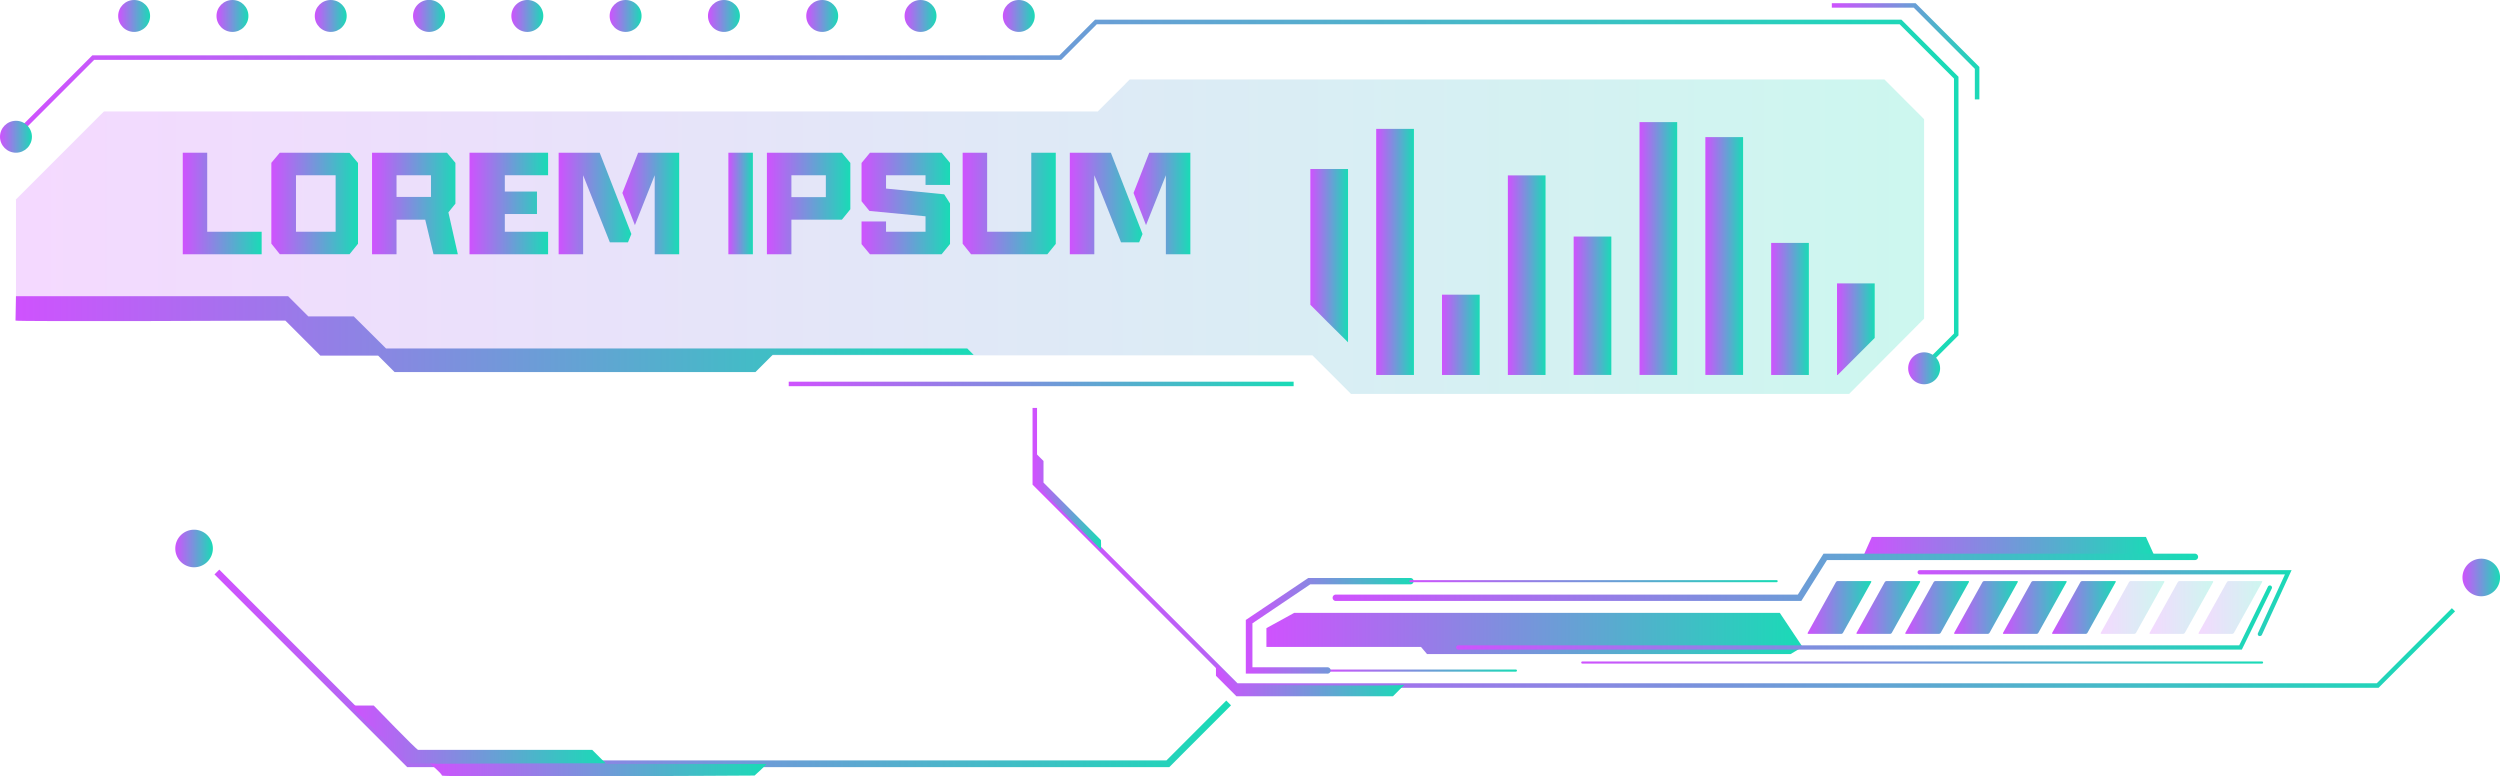 <svg xmlns="http://www.w3.org/2000/svg" xmlns:xlink="http://www.w3.org/1999/xlink" viewBox="0 0 495.04 153.75"><defs><style>.cls-1{fill:url(#New_Gradient_Swatch_1);}.cls-2{opacity:0.22;}.cls-3{fill:url(#New_Gradient_Swatch_1-2);}.cls-4{fill:url(#New_Gradient_Swatch_1-3);}.cls-5{fill:url(#New_Gradient_Swatch_1-4);}.cls-6{fill:url(#New_Gradient_Swatch_1-5);}.cls-7{fill:url(#New_Gradient_Swatch_1-6);}.cls-8{fill:url(#New_Gradient_Swatch_1-7);}.cls-9{fill:url(#New_Gradient_Swatch_1-8);}.cls-10{fill:url(#New_Gradient_Swatch_1-9);}.cls-11{fill:url(#New_Gradient_Swatch_1-10);}.cls-12{fill:url(#New_Gradient_Swatch_1-11);}.cls-13{fill:url(#New_Gradient_Swatch_1-12);}.cls-14{fill:url(#New_Gradient_Swatch_1-13);}.cls-15{fill:url(#New_Gradient_Swatch_1-14);}.cls-16{fill:url(#New_Gradient_Swatch_1-15);}.cls-17{fill:url(#New_Gradient_Swatch_1-16);}.cls-18{fill:url(#New_Gradient_Swatch_1-17);}.cls-19{fill:url(#New_Gradient_Swatch_1-18);}.cls-20{fill:url(#New_Gradient_Swatch_1-19);}.cls-21{fill:url(#New_Gradient_Swatch_1-20);}.cls-22{fill:url(#New_Gradient_Swatch_1-21);}.cls-23{fill:url(#New_Gradient_Swatch_1-22);}.cls-24{fill:url(#New_Gradient_Swatch_1-23);}.cls-25{fill:url(#New_Gradient_Swatch_1-24);}.cls-26{fill:url(#New_Gradient_Swatch_1-25);}.cls-27{fill:url(#New_Gradient_Swatch_1-26);}.cls-28{fill:url(#New_Gradient_Swatch_1-27);}.cls-29{fill:url(#New_Gradient_Swatch_1-28);}.cls-30{fill:url(#New_Gradient_Swatch_1-29);}.cls-31{fill:url(#New_Gradient_Swatch_1-30);}.cls-32{fill:url(#New_Gradient_Swatch_1-31);}.cls-33{fill:url(#New_Gradient_Swatch_1-32);}.cls-34{fill:url(#New_Gradient_Swatch_1-33);}.cls-35{fill:url(#New_Gradient_Swatch_1-34);}.cls-36{fill:url(#New_Gradient_Swatch_1-35);}.cls-37{fill:url(#New_Gradient_Swatch_1-36);}.cls-38{fill:url(#New_Gradient_Swatch_1-37);}.cls-39{fill:url(#New_Gradient_Swatch_1-38);}.cls-40{fill:url(#New_Gradient_Swatch_1-39);}.cls-41{fill:url(#New_Gradient_Swatch_1-40);}.cls-42{fill:url(#New_Gradient_Swatch_1-41);}.cls-43{fill:url(#New_Gradient_Swatch_1-42);}.cls-44{fill:url(#New_Gradient_Swatch_1-43);}.cls-45{fill:url(#New_Gradient_Swatch_1-44);}.cls-46{fill:url(#New_Gradient_Swatch_1-45);}.cls-47{fill:url(#New_Gradient_Swatch_1-46);}.cls-48{fill:url(#New_Gradient_Swatch_1-47);}.cls-49{fill:url(#New_Gradient_Swatch_1-48);}.cls-50{fill:url(#New_Gradient_Swatch_1-49);}.cls-51{fill:url(#New_Gradient_Swatch_1-50);}.cls-52{fill:url(#New_Gradient_Swatch_1-51);}.cls-53{fill:url(#New_Gradient_Swatch_1-52);}.cls-54{fill:url(#New_Gradient_Swatch_1-53);}.cls-55{fill:url(#New_Gradient_Swatch_1-54);}.cls-56{fill:url(#New_Gradient_Swatch_1-55);}.cls-57{fill:url(#New_Gradient_Swatch_1-56);}.cls-58{fill:url(#New_Gradient_Swatch_1-57);}.cls-59{fill:url(#New_Gradient_Swatch_1-58);}.cls-60{fill:url(#New_Gradient_Swatch_1-59);}.cls-61{fill:url(#New_Gradient_Swatch_1-60);}.cls-62{fill:url(#New_Gradient_Swatch_1-61);}.cls-63{fill:url(#New_Gradient_Swatch_1-62);}.cls-64{fill:url(#New_Gradient_Swatch_1-63);}.cls-65{fill:url(#New_Gradient_Swatch_1-64);}</style><linearGradient id="New_Gradient_Swatch_1" x1="2.85" y1="38.57" x2="387.81" y2="38.57" gradientUnits="userSpaceOnUse"><stop offset="0" stop-color="#cf52fe"/><stop offset="1" stop-color="#19dbb6"/></linearGradient><linearGradient id="New_Gradient_Swatch_1-2" x1="3.16" y1="46.84" x2="381.01" y2="46.84" xlink:href="#New_Gradient_Swatch_1"/><linearGradient id="New_Gradient_Swatch_1-3" x1="198.58" y1="3.16" x2="204.9" y2="3.16" xlink:href="#New_Gradient_Swatch_1"/><linearGradient id="New_Gradient_Swatch_1-4" x1="377.85" y1="72.93" x2="384.17" y2="72.93" xlink:href="#New_Gradient_Swatch_1"/><linearGradient id="New_Gradient_Swatch_1-5" x1="179.11" y1="3.16" x2="185.44" y2="3.16" xlink:href="#New_Gradient_Swatch_1"/><linearGradient id="New_Gradient_Swatch_1-6" x1="159.65" y1="3.16" x2="165.97" y2="3.16" xlink:href="#New_Gradient_Swatch_1"/><linearGradient id="New_Gradient_Swatch_1-7" x1="140.19" y1="3.16" x2="146.51" y2="3.16" xlink:href="#New_Gradient_Swatch_1"/><linearGradient id="New_Gradient_Swatch_1-8" x1="120.72" y1="3.16" x2="127.05" y2="3.16" xlink:href="#New_Gradient_Swatch_1"/><linearGradient id="New_Gradient_Swatch_1-9" x1="101.26" y1="3.16" x2="107.58" y2="3.16" xlink:href="#New_Gradient_Swatch_1"/><linearGradient id="New_Gradient_Swatch_1-10" x1="81.79" y1="3.16" x2="88.12" y2="3.16" xlink:href="#New_Gradient_Swatch_1"/><linearGradient id="New_Gradient_Swatch_1-11" x1="62.33" y1="3.16" x2="68.65" y2="3.16" xlink:href="#New_Gradient_Swatch_1"/><linearGradient id="New_Gradient_Swatch_1-12" x1="42.87" y1="3.16" x2="49.19" y2="3.16" xlink:href="#New_Gradient_Swatch_1"/><linearGradient id="New_Gradient_Swatch_1-13" x1="23.4" y1="3.16" x2="29.73" y2="3.16" xlink:href="#New_Gradient_Swatch_1"/><linearGradient id="New_Gradient_Swatch_1-14" x1="0" y1="27.08" x2="6.32" y2="27.08" xlink:href="#New_Gradient_Swatch_1"/><linearGradient id="New_Gradient_Swatch_1-15" x1="3.07" y1="66.16" x2="192.8" y2="66.16" xlink:href="#New_Gradient_Swatch_1"/><linearGradient id="New_Gradient_Swatch_1-16" x1="362.73" y1="10.15" x2="391.95" y2="10.15" xlink:href="#New_Gradient_Swatch_1"/><linearGradient id="New_Gradient_Swatch_1-17" x1="156.18" y1="76.03" x2="256.16" y2="76.03" xlink:href="#New_Gradient_Swatch_1"/><linearGradient id="New_Gradient_Swatch_1-18" x1="204.46" y1="108.49" x2="486.14" y2="108.49" xlink:href="#New_Gradient_Swatch_1"/><linearGradient id="New_Gradient_Swatch_1-19" x1="487.61" y1="114.36" x2="495.04" y2="114.36" xlink:href="#New_Gradient_Swatch_1"/><linearGradient id="New_Gradient_Swatch_1-20" x1="204.85" y1="99.2" x2="218.04" y2="99.2" xlink:href="#New_Gradient_Swatch_1"/><linearGradient id="New_Gradient_Swatch_1-21" x1="240.78" y1="134.77" x2="278.16" y2="134.77" xlink:href="#New_Gradient_Swatch_1"/><linearGradient id="New_Gradient_Swatch_1-22" x1="259.47" y1="50.63" x2="266.93" y2="50.63" xlink:href="#New_Gradient_Swatch_1"/><linearGradient id="New_Gradient_Swatch_1-23" x1="272.51" y1="49.88" x2="279.97" y2="49.88" xlink:href="#New_Gradient_Swatch_1"/><linearGradient id="New_Gradient_Swatch_1-24" x1="285.54" y1="66.3" x2="293.01" y2="66.3" xlink:href="#New_Gradient_Swatch_1"/><linearGradient id="New_Gradient_Swatch_1-25" x1="298.58" y1="54.49" x2="306.04" y2="54.49" xlink:href="#New_Gradient_Swatch_1"/><linearGradient id="New_Gradient_Swatch_1-26" x1="311.61" y1="60.55" x2="319.08" y2="60.55" xlink:href="#New_Gradient_Swatch_1"/><linearGradient id="New_Gradient_Swatch_1-27" x1="324.65" y1="49.21" x2="332.12" y2="49.21" xlink:href="#New_Gradient_Swatch_1"/><linearGradient id="New_Gradient_Swatch_1-28" x1="337.69" y1="50.7" x2="345.15" y2="50.7" xlink:href="#New_Gradient_Swatch_1"/><linearGradient id="New_Gradient_Swatch_1-29" x1="350.72" y1="61.17" x2="358.19" y2="61.17" xlink:href="#New_Gradient_Swatch_1"/><linearGradient id="New_Gradient_Swatch_1-30" x1="363.76" y1="65.18" x2="371.22" y2="65.18" xlink:href="#New_Gradient_Swatch_1"/><linearGradient id="New_Gradient_Swatch_1-31" x1="250.77" y1="125.43" x2="356.93" y2="125.43" xlink:href="#New_Gradient_Swatch_1"/><linearGradient id="New_Gradient_Swatch_1-32" x1="368.87" y1="108.32" x2="426.72" y2="108.32" xlink:href="#New_Gradient_Swatch_1"/><linearGradient id="New_Gradient_Swatch_1-33" x1="313.11" y1="131.19" x2="448.13" y2="131.19" xlink:href="#New_Gradient_Swatch_1"/><linearGradient id="New_Gradient_Swatch_1-34" x1="357.94" y1="120.3" x2="370.55" y2="120.3" xlink:href="#New_Gradient_Swatch_1"/><linearGradient id="New_Gradient_Swatch_1-35" x1="367.61" y1="120.3" x2="380.22" y2="120.3" xlink:href="#New_Gradient_Swatch_1"/><linearGradient id="New_Gradient_Swatch_1-36" x1="377.28" y1="120.3" x2="389.89" y2="120.3" xlink:href="#New_Gradient_Swatch_1"/><linearGradient id="New_Gradient_Swatch_1-37" x1="386.95" y1="120.3" x2="399.56" y2="120.3" xlink:href="#New_Gradient_Swatch_1"/><linearGradient id="New_Gradient_Swatch_1-38" x1="396.62" y1="120.3" x2="409.24" y2="120.3" xlink:href="#New_Gradient_Swatch_1"/><linearGradient id="New_Gradient_Swatch_1-39" x1="406.29" y1="120.3" x2="418.91" y2="120.3" xlink:href="#New_Gradient_Swatch_1"/><linearGradient id="New_Gradient_Swatch_1-40" x1="415.97" y1="120.3" x2="428.58" y2="120.3" xlink:href="#New_Gradient_Swatch_1"/><linearGradient id="New_Gradient_Swatch_1-41" x1="425.64" y1="120.3" x2="438.25" y2="120.3" xlink:href="#New_Gradient_Swatch_1"/><linearGradient id="New_Gradient_Swatch_1-42" x1="435.31" y1="120.3" x2="447.92" y2="120.3" xlink:href="#New_Gradient_Swatch_1"/><linearGradient id="New_Gradient_Swatch_1-43" x1="288.34" y1="122.28" x2="449.89" y2="122.28" xlink:href="#New_Gradient_Swatch_1"/><linearGradient id="New_Gradient_Swatch_1-44" x1="379.71" y1="119.4" x2="453.77" y2="119.4" xlink:href="#New_Gradient_Swatch_1"/><linearGradient id="New_Gradient_Swatch_1-45" x1="262.6" y1="132.76" x2="300.38" y2="132.76" xlink:href="#New_Gradient_Swatch_1"/><linearGradient id="New_Gradient_Swatch_1-46" x1="246.69" y1="123.92" x2="279.92" y2="123.92" xlink:href="#New_Gradient_Swatch_1"/><linearGradient id="New_Gradient_Swatch_1-47" x1="279.08" y1="115.08" x2="352.01" y2="115.08" xlink:href="#New_Gradient_Swatch_1"/><linearGradient id="New_Gradient_Swatch_1-48" x1="263.88" y1="114.36" x2="435.25" y2="114.36" xlink:href="#New_Gradient_Swatch_1"/><linearGradient id="New_Gradient_Swatch_1-49" x1="42.47" y1="132.35" x2="243.76" y2="132.35" xlink:href="#New_Gradient_Swatch_1"/><linearGradient id="New_Gradient_Swatch_1-50" x1="34.71" y1="108.62" x2="42.14" y2="108.62" xlink:href="#New_Gradient_Swatch_1"/><linearGradient id="New_Gradient_Swatch_1-51" x1="69.38" y1="145.43" x2="119.95" y2="145.43" xlink:href="#New_Gradient_Swatch_1"/><linearGradient id="New_Gradient_Swatch_1-52" x1="85.1" y1="152.46" x2="151.73" y2="152.46" xlink:href="#New_Gradient_Swatch_1"/><linearGradient id="New_Gradient_Swatch_1-53" x1="36.19" y1="40.29" x2="51.81" y2="40.29" xlink:href="#New_Gradient_Swatch_1"/><linearGradient id="New_Gradient_Swatch_1-54" x1="53.76" y1="40.29" x2="70.89" y2="40.29" xlink:href="#New_Gradient_Swatch_1"/><linearGradient id="New_Gradient_Swatch_1-55" x1="73.67" y1="40.29" x2="90.66" y2="40.29" xlink:href="#New_Gradient_Swatch_1"/><linearGradient id="New_Gradient_Swatch_1-56" x1="92.97" y1="40.29" x2="108.53" y2="40.29" xlink:href="#New_Gradient_Swatch_1"/><linearGradient id="New_Gradient_Swatch_1-57" x1="110.62" y1="40.29" x2="125.02" y2="40.29" xlink:href="#New_Gradient_Swatch_1"/><linearGradient id="New_Gradient_Swatch_1-58" x1="123.24" y1="40.29" x2="134.49" y2="40.29" xlink:href="#New_Gradient_Swatch_1"/><linearGradient id="New_Gradient_Swatch_1-59" x1="144.23" y1="40.29" x2="149.08" y2="40.29" xlink:href="#New_Gradient_Swatch_1"/><linearGradient id="New_Gradient_Swatch_1-60" x1="151.86" y1="40.29" x2="168.37" y2="40.29" xlink:href="#New_Gradient_Swatch_1"/><linearGradient id="New_Gradient_Swatch_1-61" x1="170.6" y1="40.29" x2="188.12" y2="40.29" xlink:href="#New_Gradient_Swatch_1"/><linearGradient id="New_Gradient_Swatch_1-62" x1="190.62" y1="40.29" x2="209.06" y2="40.29" xlink:href="#New_Gradient_Swatch_1"/><linearGradient id="New_Gradient_Swatch_1-63" x1="224.46" y1="40.29" x2="235.71" y2="40.29" xlink:href="#New_Gradient_Swatch_1"/><linearGradient id="New_Gradient_Swatch_1-64" x1="211.84" y1="40.29" x2="226.24" y2="40.29" xlink:href="#New_Gradient_Swatch_1"/></defs><title>title_02_purple_green</title><g id="Layer_2" data-name="Layer 2"><g id="Layer_1-2" data-name="Layer 1"><polygon class="cls-1" points="380.98 73.24 380.35 72.61 386.92 66.04 386.92 15.56 376.15 4.8 217.19 4.8 210.14 11.85 18.65 11.85 3.48 27.02 2.85 26.39 18.28 10.96 209.77 10.96 216.83 3.9 376.52 3.9 387.81 15.2 387.81 66.41 380.98 73.24"/><g class="cls-2"><path class="cls-3" d="M3.16,39.48,20.58,22.07h196.8l6.33-6.34H373.14L381,23.6V63.1L366.16,78H267.52l-7.64-7.64H63.4s-5.2-6.95-6.95-6.95H3.16Z"/></g><circle class="cls-4" cx="201.74" cy="3.16" r="3.16"/><path class="cls-5" d="M377.85,72.93A3.16,3.16,0,1,1,381,76.09,3.15,3.15,0,0,1,377.85,72.93Z"/><circle class="cls-6" cx="182.28" cy="3.16" r="3.16"/><circle class="cls-7" cx="162.81" cy="3.16" r="3.16"/><circle class="cls-8" cx="143.35" cy="3.16" r="3.16"/><circle class="cls-9" cx="123.88" cy="3.16" r="3.16"/><path class="cls-10" d="M101.26,3.16a3.16,3.16,0,1,1,3.16,3.16A3.16,3.16,0,0,1,101.26,3.16Z"/><path class="cls-11" d="M81.79,3.16A3.17,3.17,0,1,1,85,6.32,3.17,3.17,0,0,1,81.79,3.16Z"/><circle class="cls-12" cx="65.49" cy="3.16" r="3.16"/><circle class="cls-13" cx="46.03" cy="3.16" r="3.16"/><circle class="cls-14" cx="26.56" cy="3.16" r="3.16"/><circle class="cls-15" cx="3.16" cy="27.08" r="3.16"/><path class="cls-16" d="M3.16,58.65H57.05l4,4h9L76.44,69H191.53l1.27,1.27H153l-3.4,3.4H78.13l-3.25-3.25H63.44s-6.94-6.94-6.94-6.94-53.43.24-53.43,0S3.16,58.65,3.16,58.65Z"/><polygon class="cls-17" points="391.95 19.68 391.05 19.68 391.05 13.63 378.95 1.52 362.73 1.52 362.73 0.63 379.32 0.63 391.95 13.26 391.95 19.68"/><rect class="cls-18" x="156.18" y="75.58" width="99.98" height="0.89"/><polygon class="cls-19" points="471 136.19 244.68 136.19 244.55 136.06 204.46 95.97 204.46 80.78 205.35 80.78 205.35 95.6 245.05 135.3 470.63 135.3 485.51 120.43 486.14 121.06 471 136.19"/><path class="cls-20" d="M487.61,114.36a3.72,3.72,0,1,1,3.71,3.71A3.72,3.72,0,0,1,487.61,114.36Z"/><path class="cls-21" d="M204.9,89.55l1.73,1.73v4.28L218,106.94a15,15,0,0,1,0,1.9L204.85,95.69Z"/><path class="cls-22" d="M240.78,131.66v2.16l4.05,4.05h31l2.28-2.29c-.39.39-33.26,0-33.26,0Z"/><path class="cls-23" d="M266.93,33.47V67.78c-2.72-2.68-5.64-5.58-7.46-7.43V33.47Z"/><rect class="cls-24" x="272.51" y="25.52" width="7.47" height="48.73"/><rect class="cls-25" x="285.54" y="58.35" width="7.46" height="15.9"/><rect class="cls-26" x="298.58" y="34.73" width="7.46" height="39.52"/><rect class="cls-27" x="311.61" y="46.84" width="7.46" height="27.4"/><rect class="cls-28" x="324.65" y="24.18" width="7.46" height="50.06"/><rect class="cls-29" x="337.69" y="27.15" width="7.47" height="47.09"/><rect class="cls-30" x="350.72" y="48.1" width="7.46" height="26.15"/><polygon class="cls-31" points="371.22 56.12 371.22 66.92 363.89 74.25 363.76 74.25 363.76 56.12 371.22 56.12"/><polygon class="cls-32" points="352.43 121.36 256.27 121.36 250.77 124.38 250.77 128.1 281.38 128.1 282.57 129.51 354.57 129.51 356.93 128.1 352.43 121.36"/><polygon class="cls-33" points="424.93 106.32 370.65 106.32 368.87 110.31 426.72 110.31 424.93 106.32"/><path class="cls-34" d="M447.92,131.4H313.32a.21.21,0,0,1-.21-.21.21.21,0,0,1,.21-.21h134.6a.21.21,0,0,1,.21.21A.21.21,0,0,1,447.92,131.4Z"/><path class="cls-35" d="M364.59,125.52h-6.51c-.13,0-.18-.1-.11-.23l5.56-10a.47.47,0,0,1,.37-.23h6.51c.13,0,.18.1.11.23l-5.57,10A.46.46,0,0,1,364.59,125.52Z"/><path class="cls-36" d="M374.26,125.52h-6.51c-.13,0-.18-.1-.11-.23l5.56-10a.47.47,0,0,1,.37-.23h6.51c.13,0,.18.1.11.23l-5.57,10A.46.46,0,0,1,374.26,125.52Z"/><path class="cls-37" d="M383.93,125.52h-6.51c-.13,0-.18-.1-.11-.23l5.57-10a.46.46,0,0,1,.36-.23h6.51c.13,0,.18.1.11.23l-5.56,10A.49.49,0,0,1,383.93,125.52Z"/><path class="cls-38" d="M393.6,125.52h-6.51c-.13,0-.18-.1-.11-.23l5.57-10a.46.46,0,0,1,.36-.23h6.51c.13,0,.18.1.11.23l-5.56,10A.47.47,0,0,1,393.6,125.52Z"/><path class="cls-39" d="M403.27,125.52h-6.51c-.13,0-.18-.1-.11-.23l5.57-10a.46.46,0,0,1,.36-.23h6.51c.13,0,.18.1.11.23l-5.56,10A.47.47,0,0,1,403.27,125.52Z"/><path class="cls-40" d="M413,125.52h-6.51c-.13,0-.18-.1-.11-.23l5.56-10a.47.47,0,0,1,.37-.23h6.51c.13,0,.18.1.1.23l-5.56,10A.46.46,0,0,1,413,125.52Z"/><g class="cls-2"><path class="cls-41" d="M422.62,125.52h-6.51c-.13,0-.18-.1-.11-.23l5.56-10a.47.47,0,0,1,.37-.23h6.51c.13,0,.18.1.11.23l-5.57,10A.46.46,0,0,1,422.62,125.52Z"/></g><g class="cls-2"><path class="cls-42" d="M432.29,125.52h-6.51c-.13,0-.18-.1-.11-.23l5.56-10a.47.47,0,0,1,.37-.23h6.51c.13,0,.18.1.11.23l-5.57,10A.46.46,0,0,1,432.29,125.52Z"/></g><g class="cls-2"><path class="cls-43" d="M442,125.52h-6.51c-.13,0-.18-.1-.11-.23l5.57-10a.46.46,0,0,1,.36-.23h6.51c.13,0,.18.1.11.23l-5.56,10A.47.47,0,0,1,442,125.52Z"/></g><path class="cls-44" d="M443.92,128.63H288.76a.42.42,0,0,1,0-.84H443.4l5.69-11.63a.44.44,0,0,1,.57-.19.43.43,0,0,1,.19.56Z"/><path class="cls-45" d="M447.5,125.94a.39.39,0,0,1-.18,0,.43.43,0,0,1-.21-.56l5.35-11.64H380.13a.42.42,0,1,1,0-.84h73.64l-5.89,12.83A.42.42,0,0,1,447.5,125.94Z"/><path class="cls-46" d="M300.17,133H262.81a.21.21,0,0,1-.21-.21.21.21,0,0,1,.21-.21h37.36a.21.21,0,0,1,.21.21A.22.22,0,0,1,300.17,133Z"/><path class="cls-47" d="M262.81,133.39H246.69V122.76l12.37-8.31h20.23a.63.63,0,0,1,0,1.26H259.45L248,123.43v8.7h14.86a.63.63,0,0,1,.63.63A.63.63,0,0,1,262.81,133.39Z"/><path class="cls-48" d="M351.8,115.29H279.29a.21.21,0,0,1-.21-.21.21.21,0,0,1,.21-.21H351.8a.21.21,0,0,1,.21.21A.22.22,0,0,1,351.8,115.29Z"/><path class="cls-49" d="M356.69,119H264.51a.63.63,0,1,1,0-1.26H356l5.08-8.1h73.55a.63.63,0,0,1,0,1.26H361.77Z"/><polygon class="cls-50" points="231.53 151.91 80.64 151.91 42.47 113.74 43.42 112.79 81.19 150.57 230.98 150.57 242.82 138.72 243.76 139.67 231.53 151.91"/><path class="cls-51" d="M34.71,108.62a3.72,3.72,0,1,1,3.71,3.71A3.71,3.71,0,0,1,34.71,108.62Z"/><path class="cls-52" d="M69.38,139.7H74s8.48,8.78,8.78,8.78h34.48l2.69,2.69h-39Z"/><path class="cls-53" d="M85.1,151.17s2.4,2,2.4,2.4,61.92,0,61.92,0,2.57-2.29,2.29-2.29H86.49Z"/><polygon class="cls-54" points="41.03 30.24 36.19 30.24 36.19 50.35 40 50.35 41.03 50.35 51.81 50.35 51.81 45.89 41.03 45.89 41.03 30.24"/><path class="cls-55" d="M64.4,30.24h-9l-1.67,2v16l1.67,2.09H69.22l1.67-2.06v-16l-1.67-2Zm2.06,15.65H58.61V34.7h7.85Z"/><path class="cls-56" d="M90.18,40.32V32.25l-1.67-2H73.67V50.35h4.85V43.5H84.2l1.64,6.85h4.82l-1.87-8.3ZM85.34,39H78.52V34.7h6.82Z"/><polygon class="cls-57" points="99.2 30.24 92.97 30.24 92.97 50.35 99.2 50.35 99.96 50.35 108.53 50.35 108.53 45.89 99.96 45.89 99.96 42.38 106.33 42.38 106.33 37.93 99.96 37.93 99.96 34.7 108.53 34.7 108.53 30.24 99.96 30.24 99.2 30.24"/><polygon class="cls-58" points="110.62 30.24 110.62 33.66 110.62 34.7 110.62 50.35 115.47 50.35 115.47 34.7 120.76 47.98 124.35 47.98 125.02 46.34 118.75 30.24 110.62 30.24"/><polygon class="cls-59" points="123.24 38.21 125.72 44.58 129.64 34.7 129.64 50.35 134.49 50.35 134.49 30.24 126.36 30.24 123.24 38.21"/><rect class="cls-60" x="144.23" y="30.24" width="4.85" height="20.11"/><path class="cls-61" d="M156.71,30.24h-4.85V50.35h4.85V43.5h10l1.67-2.06V32.25l-1.67-2Zm6.82,8.8h-6.82V34.7h6.82Z"/><polygon class="cls-62" points="180.19 30.24 179.82 30.24 172.27 30.24 170.6 32.27 170.6 39.85 172.16 41.77 183.27 42.83 183.27 45.89 180.8 45.89 179.85 45.89 175.45 45.89 175.45 43.86 170.6 43.86 170.6 48.34 172.27 50.35 179.85 50.35 180.8 50.35 186.45 50.35 188.12 48.31 188.12 40.29 186.97 38.48 175.45 37.34 175.45 34.7 179.82 34.7 180.19 34.7 183.27 34.7 183.27 36.62 188.12 36.62 188.12 32.25 186.45 30.24 180.19 30.24"/><polygon class="cls-63" points="204.21 45.89 201.25 45.89 200.29 45.89 195.47 45.89 195.47 30.24 190.62 30.24 190.62 48.26 192.29 50.35 200.29 50.35 201.25 50.35 207.39 50.35 209.06 48.29 209.06 30.24 204.21 30.24 204.21 45.89"/><polygon class="cls-64" points="227.57 30.24 224.46 38.21 226.93 44.58 230.86 34.7 230.86 50.35 235.71 50.35 235.71 30.24 227.57 30.24"/><polygon class="cls-65" points="211.84 30.24 211.84 33.76 211.84 34.7 211.84 50.35 216.69 50.35 216.69 34.7 221.98 47.98 225.57 47.98 226.24 46.34 219.97 30.24 211.84 30.24"/></g></g></svg>